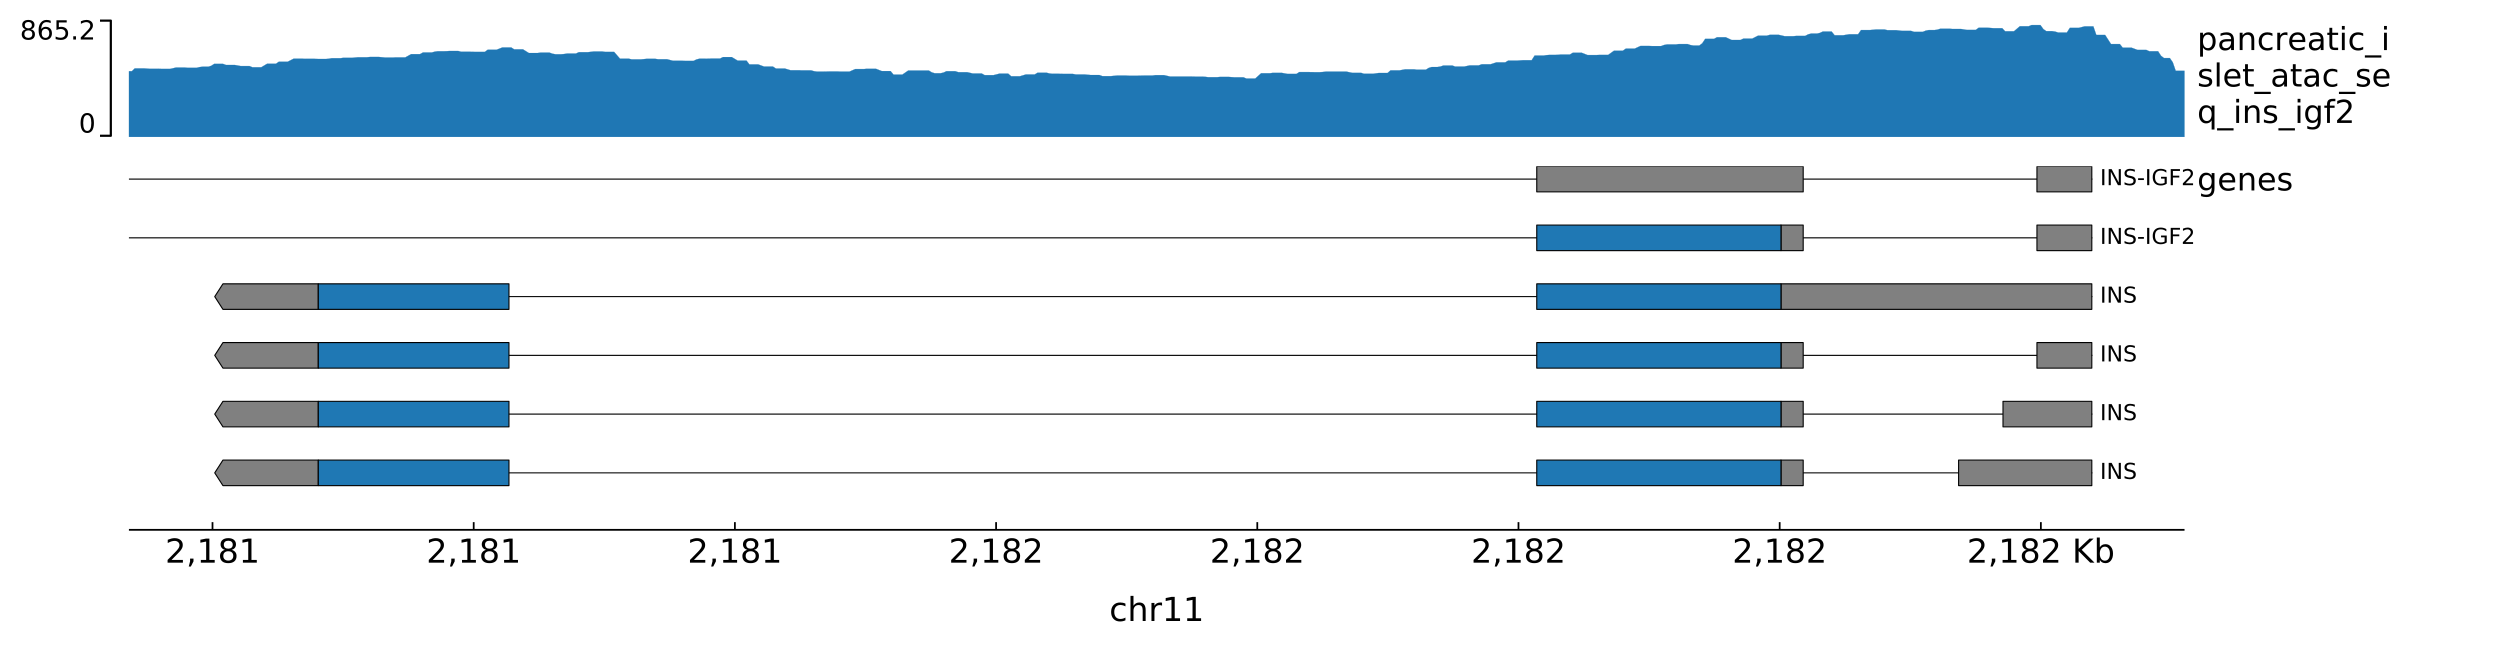 <?xml version="1.0" encoding="utf-8" standalone="no"?>
<!DOCTYPE svg PUBLIC "-//W3C//DTD SVG 1.1//EN"
  "http://www.w3.org/Graphics/SVG/1.1/DTD/svg11.dtd">
<!-- Created with matplotlib (https://matplotlib.org/) -->
<svg height="294.094pt" version="1.1" viewBox="0 0 1133.858 294.094" width="1133.858pt" xmlns="http://www.w3.org/2000/svg" xmlns:xlink="http://www.w3.org/1999/xlink">
 <defs>
  <style type="text/css">
*{stroke-linecap:butt;stroke-linejoin:round;}
  </style>
 </defs>
 <g id="figure_1">
  <g id="patch_1">
   <path d="M 0 294.094 
L 1133.858 294.094 
L 1133.858 0 
L 0 0 
z
" style="fill:#ffffff;"/>
  </g>
  <g id="axes_1">
   <g id="PolyCollection_1">
    <defs>
     <path d="M 58.472 -261.792 
L 58.472 -261.792 
L 59.806 -261.792 
L 61.14 -263.085 
L 62.473 -263.085 
L 63.807 -263.085 
L 65.141 -263.085 
L 66.475 -262.993 
L 67.808 -262.901 
L 69.142 -262.901 
L 70.476 -262.901 
L 71.81 -262.901 
L 73.143 -262.839 
L 74.477 -262.839 
L 75.811 -262.839 
L 77.145 -262.839 
L 78.479 -263.147 
L 79.812 -263.455 
L 81.146 -263.455 
L 82.48 -263.455 
L 83.814 -263.455 
L 85.147 -263.332 
L 86.481 -263.332 
L 87.815 -263.332 
L 89.149 -263.332 
L 90.482 -263.66 
L 91.816 -263.825 
L 93.15 -263.825 
L 94.484 -263.825 
L 95.818 -264.256 
L 97.151 -265.118 
L 98.485 -265.118 
L 99.819 -265.118 
L 101.153 -265.118 
L 102.486 -264.625 
L 103.82 -264.625 
L 105.154 -264.625 
L 106.488 -264.625 
L 107.822 -264.379 
L 109.155 -264.133 
L 110.489 -264.133 
L 111.823 -264.133 
L 113.157 -264.133 
L 114.49 -263.578 
L 115.824 -263.578 
L 117.158 -263.578 
L 118.492 -263.578 
L 119.825 -264.379 
L 121.159 -265.18 
L 122.493 -265.18 
L 123.827 -265.18 
L 125.161 -265.18 
L 126.494 -266.104 
L 127.828 -266.104 
L 129.162 -266.104 
L 130.496 -266.104 
L 131.829 -266.781 
L 133.163 -267.459 
L 134.497 -267.459 
L 135.831 -267.459 
L 137.164 -267.459 
L 138.498 -267.397 
L 139.832 -267.397 
L 141.166 -267.397 
L 142.5 -267.397 
L 143.833 -267.356 
L 145.167 -267.335 
L 146.501 -267.335 
L 147.835 -267.335 
L 149.168 -267.459 
L 150.502 -267.705 
L 151.836 -267.705 
L 153.17 -267.705 
L 154.503 -267.705 
L 155.837 -267.89 
L 157.171 -267.89 
L 158.505 -267.89 
L 159.839 -267.89 
L 161.172 -268.013 
L 162.506 -268.136 
L 163.84 -268.136 
L 165.174 -268.136 
L 166.507 -268.136 
L 167.841 -268.259 
L 169.175 -268.259 
L 170.509 -268.259 
L 171.842 -268.259 
L 173.176 -268.136 
L 174.51 -268.013 
L 175.844 -268.013 
L 177.178 -268.013 
L 178.511 -268.013 
L 179.845 -268.075 
L 181.179 -268.075 
L 182.513 -268.075 
L 183.846 -268.075 
L 185.18 -268.814 
L 186.514 -269.553 
L 187.848 -269.553 
L 189.181 -269.553 
L 190.515 -269.553 
L 191.849 -270.292 
L 193.183 -270.292 
L 194.517 -270.292 
L 195.85 -270.292 
L 197.184 -270.661 
L 198.518 -270.846 
L 199.852 -270.846 
L 201.185 -270.846 
L 202.519 -270.887 
L 203.853 -270.969 
L 205.187 -270.969 
L 206.52 -270.969 
L 207.854 -270.969 
L 209.188 -270.6 
L 210.522 -270.6 
L 211.856 -270.6 
L 213.189 -270.6 
L 214.523 -270.569 
L 215.857 -270.538 
L 217.191 -270.538 
L 218.524 -270.538 
L 219.858 -270.538 
L 221.192 -271.524 
L 222.526 -271.524 
L 223.859 -271.524 
L 225.193 -271.524 
L 226.527 -272.047 
L 227.861 -272.571 
L 229.195 -272.571 
L 230.528 -272.571 
L 231.862 -272.571 
L 233.196 -271.709 
L 234.53 -271.709 
L 235.863 -271.709 
L 237.197 -271.709 
L 238.531 -270.877 
L 239.865 -270.046 
L 241.198 -270.046 
L 242.532 -270.046 
L 243.866 -270.046 
L 245.2 -270.23 
L 246.534 -270.23 
L 247.867 -270.23 
L 249.201 -270.23 
L 250.535 -269.738 
L 251.869 -269.491 
L 253.202 -269.491 
L 254.536 -269.491 
L 255.87 -269.594 
L 257.204 -269.799 
L 258.537 -269.799 
L 259.871 -269.799 
L 261.205 -269.799 
L 262.539 -270.415 
L 263.873 -270.415 
L 265.206 -270.415 
L 266.54 -270.415 
L 267.874 -270.569 
L 269.208 -270.723 
L 270.541 -270.723 
L 271.875 -270.723 
L 273.209 -270.723 
L 274.543 -270.538 
L 275.876 -270.538 
L 277.21 -270.538 
L 278.544 -270.538 
L 279.878 -268.998 
L 281.212 -267.459 
L 282.545 -267.459 
L 283.879 -267.459 
L 285.213 -267.459 
L 286.547 -267.151 
L 287.88 -267.151 
L 289.214 -267.151 
L 290.548 -267.151 
L 291.882 -267.274 
L 293.215 -267.397 
L 294.549 -267.397 
L 295.883 -267.397 
L 297.217 -267.397 
L 298.551 -267.212 
L 299.884 -267.212 
L 301.218 -267.212 
L 302.552 -267.212 
L 303.886 -266.873 
L 305.219 -266.535 
L 306.553 -266.535 
L 307.887 -266.535 
L 309.221 -266.535 
L 310.554 -266.473 
L 311.888 -266.473 
L 313.222 -266.473 
L 314.556 -266.473 
L 315.89 -267.13 
L 317.223 -267.459 
L 318.557 -267.459 
L 319.891 -267.459 
L 321.225 -267.479 
L 322.558 -267.52 
L 323.892 -267.52 
L 325.226 -267.52 
L 326.56 -267.52 
L 327.893 -268.198 
L 329.227 -268.198 
L 330.561 -268.198 
L 331.895 -268.198 
L 333.229 -267.397 
L 334.562 -266.596 
L 335.896 -266.596 
L 337.23 -266.596 
L 338.564 -266.596 
L 339.897 -264.872 
L 341.231 -264.872 
L 342.565 -264.872 
L 343.899 -264.872 
L 345.232 -264.379 
L 346.566 -263.886 
L 347.9 -263.886 
L 349.234 -263.886 
L 350.568 -263.886 
L 351.901 -263.024 
L 353.235 -263.024 
L 354.569 -263.024 
L 355.903 -263.024 
L 357.236 -262.623 
L 358.57 -262.223 
L 359.904 -262.223 
L 361.238 -262.223 
L 362.571 -262.223 
L 363.905 -262.161 
L 365.239 -262.161 
L 366.573 -262.161 
L 367.907 -262.161 
L 369.24 -261.792 
L 370.574 -261.607 
L 371.908 -261.607 
L 373.242 -261.607 
L 374.575 -261.628 
L 375.909 -261.669 
L 377.243 -261.669 
L 378.577 -261.669 
L 379.91 -261.669 
L 381.244 -261.607 
L 382.578 -261.607 
L 383.912 -261.607 
L 385.246 -261.607 
L 386.579 -262.192 
L 387.913 -262.777 
L 389.247 -262.777 
L 390.581 -262.777 
L 391.914 -262.777 
L 393.248 -262.901 
L 394.582 -262.901 
L 395.916 -262.901 
L 397.25 -262.901 
L 398.583 -262.377 
L 399.917 -261.854 
L 401.251 -261.854 
L 402.585 -261.854 
L 403.918 -261.854 
L 405.252 -260.252 
L 406.586 -260.252 
L 407.92 -260.252 
L 409.253 -260.252 
L 410.587 -261.176 
L 411.921 -262.1 
L 413.255 -262.1 
L 414.589 -262.1 
L 415.922 -262.1 
L 417.256 -262.1 
L 418.59 -262.1 
L 419.924 -262.1 
L 421.257 -262.1 
L 422.591 -261.279 
L 423.925 -260.868 
L 425.259 -260.868 
L 426.592 -260.868 
L 427.926 -261.176 
L 429.26 -261.792 
L 430.594 -261.792 
L 431.928 -261.792 
L 433.261 -261.792 
L 434.595 -261.361 
L 435.929 -261.361 
L 437.263 -261.361 
L 438.596 -261.361 
L 439.93 -261.053 
L 441.264 -260.745 
L 442.598 -260.745 
L 443.931 -260.745 
L 445.265 -260.745 
L 446.599 -260.006 
L 447.933 -260.006 
L 449.267 -260.006 
L 450.6 -260.006 
L 451.934 -260.344 
L 453.268 -260.683 
L 454.602 -260.683 
L 455.935 -260.683 
L 457.269 -260.683 
L 458.603 -259.513 
L 459.937 -259.513 
L 461.27 -259.513 
L 462.604 -259.513 
L 463.938 -259.913 
L 465.272 -260.314 
L 466.606 -260.314 
L 467.939 -260.314 
L 469.273 -260.314 
L 470.607 -261.114 
L 471.941 -261.114 
L 473.274 -261.114 
L 474.608 -261.114 
L 475.942 -260.786 
L 477.276 -260.622 
L 478.609 -260.622 
L 479.943 -260.622 
L 481.277 -260.601 
L 482.611 -260.56 
L 483.945 -260.56 
L 485.278 -260.56 
L 486.612 -260.56 
L 487.946 -260.314 
L 489.28 -260.314 
L 490.613 -260.314 
L 491.947 -260.314 
L 493.281 -260.19 
L 494.615 -260.067 
L 495.948 -260.067 
L 497.282 -260.067 
L 498.616 -260.067 
L 499.95 -259.575 
L 501.284 -259.575 
L 502.617 -259.575 
L 503.951 -259.575 
L 505.285 -259.698 
L 506.619 -259.821 
L 507.952 -259.821 
L 509.286 -259.821 
L 510.62 -259.821 
L 511.954 -259.759 
L 513.287 -259.759 
L 514.621 -259.759 
L 515.955 -259.759 
L 517.289 -259.79 
L 518.623 -259.821 
L 519.956 -259.821 
L 521.29 -259.821 
L 522.624 -259.821 
L 523.958 -260.006 
L 525.291 -260.006 
L 526.625 -260.006 
L 527.959 -260.006 
L 529.293 -259.698 
L 530.626 -259.39 
L 531.96 -259.39 
L 533.294 -259.39 
L 534.628 -259.39 
L 535.962 -259.39 
L 537.295 -259.39 
L 538.629 -259.39 
L 539.963 -259.39 
L 541.297 -259.349 
L 542.63 -259.328 
L 543.964 -259.328 
L 545.298 -259.328 
L 546.632 -259.246 
L 547.965 -259.082 
L 549.299 -259.082 
L 550.633 -259.082 
L 551.967 -259.082 
L 553.301 -259.205 
L 554.634 -259.205 
L 555.968 -259.205 
L 557.302 -259.205 
L 558.636 -259.113 
L 559.969 -259.02 
L 561.303 -259.02 
L 562.637 -259.02 
L 563.971 -259.02 
L 565.304 -258.466 
L 566.638 -258.466 
L 567.972 -258.466 
L 569.306 -258.466 
L 570.64 -259.667 
L 571.973 -260.868 
L 573.307 -260.868 
L 574.641 -260.868 
L 575.975 -260.868 
L 577.308 -261.053 
L 578.642 -261.053 
L 579.976 -261.053 
L 581.31 -261.053 
L 582.643 -260.806 
L 583.977 -260.56 
L 585.311 -260.56 
L 586.645 -260.56 
L 587.979 -260.56 
L 589.312 -261.422 
L 590.646 -261.422 
L 591.98 -261.422 
L 593.314 -261.422 
L 594.647 -261.381 
L 595.981 -261.361 
L 597.315 -261.361 
L 598.649 -261.361 
L 599.982 -261.443 
L 601.316 -261.607 
L 602.65 -261.607 
L 603.984 -261.607 
L 605.318 -261.607 
L 606.651 -261.607 
L 607.985 -261.607 
L 609.319 -261.607 
L 610.653 -261.607 
L 611.986 -261.33 
L 613.32 -261.053 
L 614.654 -261.053 
L 615.988 -261.053 
L 617.321 -261.053 
L 618.655 -260.622 
L 619.989 -260.622 
L 621.323 -260.622 
L 622.657 -260.622 
L 623.99 -260.806 
L 625.324 -260.991 
L 626.658 -260.991 
L 627.992 -260.991 
L 629.325 -260.991 
L 630.659 -262.161 
L 631.993 -262.161 
L 633.327 -262.161 
L 634.66 -262.161 
L 635.994 -262.408 
L 637.328 -262.654 
L 638.662 -262.654 
L 639.996 -262.654 
L 641.329 -262.654 
L 642.663 -262.469 
L 643.997 -262.469 
L 645.331 -262.469 
L 646.664 -262.469 
L 647.998 -263.291 
L 649.332 -263.701 
L 650.666 -263.701 
L 651.999 -263.701 
L 653.333 -263.927 
L 654.667 -264.379 
L 656.001 -264.379 
L 657.335 -264.379 
L 658.668 -264.379 
L 660.002 -263.886 
L 661.336 -263.886 
L 662.67 -263.886 
L 664.003 -263.886 
L 665.337 -264.163 
L 666.671 -264.44 
L 668.005 -264.44 
L 669.338 -264.44 
L 670.672 -264.44 
L 672.006 -264.933 
L 673.34 -264.933 
L 674.674 -264.933 
L 676.007 -264.933 
L 677.341 -265.364 
L 678.675 -265.796 
L 680.009 -265.796 
L 681.342 -265.796 
L 682.676 -265.796 
L 684.01 -266.596 
L 685.344 -266.596 
L 686.678 -266.596 
L 688.011 -266.596 
L 689.345 -266.689 
L 690.679 -266.781 
L 692.013 -266.781 
L 693.346 -266.781 
L 694.68 -266.781 
L 696.014 -268.875 
L 697.348 -268.875 
L 698.681 -268.875 
L 700.015 -268.875 
L 701.349 -269.081 
L 702.683 -269.183 
L 704.017 -269.183 
L 705.35 -269.183 
L 706.684 -269.245 
L 708.018 -269.368 
L 709.352 -269.368 
L 710.685 -269.368 
L 712.019 -269.368 
L 713.353 -270.169 
L 714.687 -270.169 
L 716.02 -270.169 
L 717.354 -270.169 
L 718.688 -269.645 
L 720.022 -269.122 
L 721.356 -269.122 
L 722.689 -269.122 
L 724.023 -269.122 
L 725.357 -269.183 
L 726.691 -269.183 
L 728.024 -269.183 
L 729.358 -269.183 
L 730.692 -270.138 
L 732.026 -271.093 
L 733.359 -271.093 
L 734.693 -271.093 
L 736.027 -271.093 
L 737.361 -272.017 
L 738.695 -272.017 
L 740.028 -272.017 
L 741.362 -272.017 
L 742.696 -272.633 
L 744.03 -273.248 
L 745.363 -273.248 
L 746.697 -273.248 
L 748.031 -273.248 
L 749.365 -273.187 
L 750.698 -273.187 
L 752.032 -273.187 
L 753.366 -273.187 
L 754.7 -273.68 
L 756.034 -273.926 
L 757.367 -273.926 
L 758.701 -273.926 
L 760.035 -273.926 
L 761.369 -274.111 
L 762.702 -274.111 
L 764.036 -274.111 
L 765.37 -274.111 
L 766.704 -273.659 
L 768.037 -273.433 
L 769.371 -273.433 
L 770.705 -273.433 
L 772.039 -274.439 
L 773.373 -276.451 
L 774.706 -276.451 
L 776.04 -276.451 
L 777.374 -276.451 
L 778.708 -277.19 
L 780.041 -277.19 
L 781.375 -277.19 
L 782.709 -277.19 
L 784.043 -276.575 
L 785.376 -275.959 
L 786.71 -275.959 
L 788.044 -275.959 
L 789.378 -275.959 
L 790.712 -276.575 
L 792.045 -276.575 
L 793.379 -276.575 
L 794.713 -276.575 
L 796.047 -277.252 
L 797.38 -277.93 
L 798.714 -277.93 
L 800.048 -277.93 
L 801.382 -277.93 
L 802.715 -278.299 
L 804.049 -278.299 
L 805.383 -278.299 
L 806.717 -278.299 
L 808.051 -277.991 
L 809.384 -277.683 
L 810.718 -277.683 
L 812.052 -277.683 
L 813.386 -277.683 
L 814.719 -277.806 
L 816.053 -277.806 
L 817.387 -277.806 
L 818.721 -277.806 
L 820.054 -278.504 
L 821.388 -278.854 
L 822.722 -278.854 
L 824.056 -278.854 
L 825.39 -279.162 
L 826.723 -279.777 
L 828.057 -279.777 
L 829.391 -279.777 
L 830.725 -279.777 
L 832.058 -278.114 
L 833.392 -278.114 
L 834.726 -278.114 
L 836.06 -278.114 
L 837.393 -278.33 
L 838.727 -278.546 
L 840.061 -278.546 
L 841.395 -278.546 
L 842.729 -278.546 
L 844.062 -280.455 
L 845.396 -280.455 
L 846.73 -280.455 
L 848.064 -280.455 
L 849.397 -280.578 
L 850.731 -280.701 
L 852.065 -280.701 
L 853.399 -280.701 
L 854.732 -280.701 
L 856.066 -280.393 
L 857.4 -280.393 
L 858.734 -280.393 
L 860.068 -280.393 
L 861.401 -280.239 
L 862.735 -280.085 
L 864.069 -280.085 
L 865.403 -280.085 
L 866.736 -280.085 
L 868.07 -279.654 
L 869.404 -279.654 
L 870.738 -279.654 
L 872.071 -279.654 
L 873.405 -280.188 
L 874.739 -280.455 
L 876.073 -280.455 
L 877.407 -280.455 
L 878.74 -280.66 
L 880.074 -281.071 
L 881.408 -281.071 
L 882.742 -281.071 
L 884.075 -281.071 
L 885.409 -280.948 
L 886.743 -280.948 
L 888.077 -280.948 
L 889.41 -280.948 
L 890.744 -280.732 
L 892.078 -280.517 
L 893.412 -280.517 
L 894.746 -280.517 
L 896.079 -280.517 
L 897.413 -281.502 
L 898.747 -281.502 
L 900.081 -281.502 
L 901.414 -281.502 
L 902.748 -281.41 
L 904.082 -281.317 
L 905.416 -281.317 
L 906.749 -281.317 
L 908.083 -281.317 
L 909.417 -279.901 
L 910.751 -279.901 
L 912.085 -279.901 
L 913.418 -279.901 
L 914.752 -281.04 
L 916.086 -282.18 
L 917.42 -282.18 
L 918.753 -282.18 
L 920.087 -282.18 
L 921.421 -282.734 
L 922.755 -282.734 
L 924.088 -282.734 
L 925.422 -282.734 
L 926.756 -280.886 
L 928.09 -279.962 
L 929.424 -279.962 
L 930.757 -279.962 
L 932.091 -279.757 
L 933.425 -279.346 
L 934.759 -279.346 
L 936.092 -279.346 
L 937.426 -279.346 
L 938.76 -281.44 
L 940.094 -281.44 
L 941.427 -281.44 
L 942.761 -281.44 
L 944.095 -281.779 
L 945.429 -282.118 
L 946.763 -282.118 
L 948.096 -282.118 
L 949.43 -282.118 
L 950.764 -278.238 
L 952.098 -278.238 
L 953.431 -278.238 
L 954.765 -278.238 
L 956.099 -276.174 
L 957.433 -274.111 
L 958.766 -274.111 
L 960.1 -274.111 
L 961.434 -274.111 
L 962.768 -272.448 
L 964.102 -272.448 
L 965.435 -272.448 
L 966.769 -272.448 
L 968.103 -271.955 
L 969.437 -271.462 
L 970.77 -271.462 
L 972.104 -271.462 
L 973.438 -271.462 
L 974.772 -270.846 
L 976.106 -270.846 
L 977.439 -270.846 
L 978.773 -270.846 
L 980.107 -268.793 
L 981.441 -267.767 
L 982.774 -267.767 
L 984.108 -267.767 
L 985.442 -265.837 
L 986.776 -261.977 
L 988.109 -261.977 
L 989.443 -261.977 
L 990.777 -261.977 
L 990.777 -261.977 
L 990.777 -231.98 
L 989.443 -231.98 
L 988.109 -231.98 
L 986.776 -231.98 
L 985.442 -231.98 
L 984.108 -231.98 
L 982.774 -231.98 
L 981.441 -231.98 
L 980.107 -231.98 
L 978.773 -231.98 
L 977.439 -231.98 
L 976.106 -231.98 
L 974.772 -231.98 
L 973.438 -231.98 
L 972.104 -231.98 
L 970.77 -231.98 
L 969.437 -231.98 
L 968.103 -231.98 
L 966.769 -231.98 
L 965.435 -231.98 
L 964.102 -231.98 
L 962.768 -231.98 
L 961.434 -231.98 
L 960.1 -231.98 
L 958.766 -231.98 
L 957.433 -231.98 
L 956.099 -231.98 
L 954.765 -231.98 
L 953.431 -231.98 
L 952.098 -231.98 
L 950.764 -231.98 
L 949.43 -231.98 
L 948.096 -231.98 
L 946.763 -231.98 
L 945.429 -231.98 
L 944.095 -231.98 
L 942.761 -231.98 
L 941.427 -231.98 
L 940.094 -231.98 
L 938.76 -231.98 
L 937.426 -231.98 
L 936.092 -231.98 
L 934.759 -231.98 
L 933.425 -231.98 
L 932.091 -231.98 
L 930.757 -231.98 
L 929.424 -231.98 
L 928.09 -231.98 
L 926.756 -231.98 
L 925.422 -231.98 
L 924.088 -231.98 
L 922.755 -231.98 
L 921.421 -231.98 
L 920.087 -231.98 
L 918.753 -231.98 
L 917.42 -231.98 
L 916.086 -231.98 
L 914.752 -231.98 
L 913.418 -231.98 
L 912.085 -231.98 
L 910.751 -231.98 
L 909.417 -231.98 
L 908.083 -231.98 
L 906.749 -231.98 
L 905.416 -231.98 
L 904.082 -231.98 
L 902.748 -231.98 
L 901.414 -231.98 
L 900.081 -231.98 
L 898.747 -231.98 
L 897.413 -231.98 
L 896.079 -231.98 
L 894.746 -231.98 
L 893.412 -231.98 
L 892.078 -231.98 
L 890.744 -231.98 
L 889.41 -231.98 
L 888.077 -231.98 
L 886.743 -231.98 
L 885.409 -231.98 
L 884.075 -231.98 
L 882.742 -231.98 
L 881.408 -231.98 
L 880.074 -231.98 
L 878.74 -231.98 
L 877.407 -231.98 
L 876.073 -231.98 
L 874.739 -231.98 
L 873.405 -231.98 
L 872.071 -231.98 
L 870.738 -231.98 
L 869.404 -231.98 
L 868.07 -231.98 
L 866.736 -231.98 
L 865.403 -231.98 
L 864.069 -231.98 
L 862.735 -231.98 
L 861.401 -231.98 
L 860.068 -231.98 
L 858.734 -231.98 
L 857.4 -231.98 
L 856.066 -231.98 
L 854.732 -231.98 
L 853.399 -231.98 
L 852.065 -231.98 
L 850.731 -231.98 
L 849.397 -231.98 
L 848.064 -231.98 
L 846.73 -231.98 
L 845.396 -231.98 
L 844.062 -231.98 
L 842.729 -231.98 
L 841.395 -231.98 
L 840.061 -231.98 
L 838.727 -231.98 
L 837.393 -231.98 
L 836.06 -231.98 
L 834.726 -231.98 
L 833.392 -231.98 
L 832.058 -231.98 
L 830.725 -231.98 
L 829.391 -231.98 
L 828.057 -231.98 
L 826.723 -231.98 
L 825.39 -231.98 
L 824.056 -231.98 
L 822.722 -231.98 
L 821.388 -231.98 
L 820.054 -231.98 
L 818.721 -231.98 
L 817.387 -231.98 
L 816.053 -231.98 
L 814.719 -231.98 
L 813.386 -231.98 
L 812.052 -231.98 
L 810.718 -231.98 
L 809.384 -231.98 
L 808.051 -231.98 
L 806.717 -231.98 
L 805.383 -231.98 
L 804.049 -231.98 
L 802.715 -231.98 
L 801.382 -231.98 
L 800.048 -231.98 
L 798.714 -231.98 
L 797.38 -231.98 
L 796.047 -231.98 
L 794.713 -231.98 
L 793.379 -231.98 
L 792.045 -231.98 
L 790.712 -231.98 
L 789.378 -231.98 
L 788.044 -231.98 
L 786.71 -231.98 
L 785.376 -231.98 
L 784.043 -231.98 
L 782.709 -231.98 
L 781.375 -231.98 
L 780.041 -231.98 
L 778.708 -231.98 
L 777.374 -231.98 
L 776.04 -231.98 
L 774.706 -231.98 
L 773.373 -231.98 
L 772.039 -231.98 
L 770.705 -231.98 
L 769.371 -231.98 
L 768.037 -231.98 
L 766.704 -231.98 
L 765.37 -231.98 
L 764.036 -231.98 
L 762.702 -231.98 
L 761.369 -231.98 
L 760.035 -231.98 
L 758.701 -231.98 
L 757.367 -231.98 
L 756.034 -231.98 
L 754.7 -231.98 
L 753.366 -231.98 
L 752.032 -231.98 
L 750.698 -231.98 
L 749.365 -231.98 
L 748.031 -231.98 
L 746.697 -231.98 
L 745.363 -231.98 
L 744.03 -231.98 
L 742.696 -231.98 
L 741.362 -231.98 
L 740.028 -231.98 
L 738.695 -231.98 
L 737.361 -231.98 
L 736.027 -231.98 
L 734.693 -231.98 
L 733.359 -231.98 
L 732.026 -231.98 
L 730.692 -231.98 
L 729.358 -231.98 
L 728.024 -231.98 
L 726.691 -231.98 
L 725.357 -231.98 
L 724.023 -231.98 
L 722.689 -231.98 
L 721.356 -231.98 
L 720.022 -231.98 
L 718.688 -231.98 
L 717.354 -231.98 
L 716.02 -231.98 
L 714.687 -231.98 
L 713.353 -231.98 
L 712.019 -231.98 
L 710.685 -231.98 
L 709.352 -231.98 
L 708.018 -231.98 
L 706.684 -231.98 
L 705.35 -231.98 
L 704.017 -231.98 
L 702.683 -231.98 
L 701.349 -231.98 
L 700.015 -231.98 
L 698.681 -231.98 
L 697.348 -231.98 
L 696.014 -231.98 
L 694.68 -231.98 
L 693.346 -231.98 
L 692.013 -231.98 
L 690.679 -231.98 
L 689.345 -231.98 
L 688.011 -231.98 
L 686.678 -231.98 
L 685.344 -231.98 
L 684.01 -231.98 
L 682.676 -231.98 
L 681.342 -231.98 
L 680.009 -231.98 
L 678.675 -231.98 
L 677.341 -231.98 
L 676.007 -231.98 
L 674.674 -231.98 
L 673.34 -231.98 
L 672.006 -231.98 
L 670.672 -231.98 
L 669.338 -231.98 
L 668.005 -231.98 
L 666.671 -231.98 
L 665.337 -231.98 
L 664.003 -231.98 
L 662.67 -231.98 
L 661.336 -231.98 
L 660.002 -231.98 
L 658.668 -231.98 
L 657.335 -231.98 
L 656.001 -231.98 
L 654.667 -231.98 
L 653.333 -231.98 
L 651.999 -231.98 
L 650.666 -231.98 
L 649.332 -231.98 
L 647.998 -231.98 
L 646.664 -231.98 
L 645.331 -231.98 
L 643.997 -231.98 
L 642.663 -231.98 
L 641.329 -231.98 
L 639.996 -231.98 
L 638.662 -231.98 
L 637.328 -231.98 
L 635.994 -231.98 
L 634.66 -231.98 
L 633.327 -231.98 
L 631.993 -231.98 
L 630.659 -231.98 
L 629.325 -231.98 
L 627.992 -231.98 
L 626.658 -231.98 
L 625.324 -231.98 
L 623.99 -231.98 
L 622.657 -231.98 
L 621.323 -231.98 
L 619.989 -231.98 
L 618.655 -231.98 
L 617.321 -231.98 
L 615.988 -231.98 
L 614.654 -231.98 
L 613.32 -231.98 
L 611.986 -231.98 
L 610.653 -231.98 
L 609.319 -231.98 
L 607.985 -231.98 
L 606.651 -231.98 
L 605.318 -231.98 
L 603.984 -231.98 
L 602.65 -231.98 
L 601.316 -231.98 
L 599.982 -231.98 
L 598.649 -231.98 
L 597.315 -231.98 
L 595.981 -231.98 
L 594.647 -231.98 
L 593.314 -231.98 
L 591.98 -231.98 
L 590.646 -231.98 
L 589.312 -231.98 
L 587.979 -231.98 
L 586.645 -231.98 
L 585.311 -231.98 
L 583.977 -231.98 
L 582.643 -231.98 
L 581.31 -231.98 
L 579.976 -231.98 
L 578.642 -231.98 
L 577.308 -231.98 
L 575.975 -231.98 
L 574.641 -231.98 
L 573.307 -231.98 
L 571.973 -231.98 
L 570.64 -231.98 
L 569.306 -231.98 
L 567.972 -231.98 
L 566.638 -231.98 
L 565.304 -231.98 
L 563.971 -231.98 
L 562.637 -231.98 
L 561.303 -231.98 
L 559.969 -231.98 
L 558.636 -231.98 
L 557.302 -231.98 
L 555.968 -231.98 
L 554.634 -231.98 
L 553.301 -231.98 
L 551.967 -231.98 
L 550.633 -231.98 
L 549.299 -231.98 
L 547.965 -231.98 
L 546.632 -231.98 
L 545.298 -231.98 
L 543.964 -231.98 
L 542.63 -231.98 
L 541.297 -231.98 
L 539.963 -231.98 
L 538.629 -231.98 
L 537.295 -231.98 
L 535.962 -231.98 
L 534.628 -231.98 
L 533.294 -231.98 
L 531.96 -231.98 
L 530.626 -231.98 
L 529.293 -231.98 
L 527.959 -231.98 
L 526.625 -231.98 
L 525.291 -231.98 
L 523.958 -231.98 
L 522.624 -231.98 
L 521.29 -231.98 
L 519.956 -231.98 
L 518.623 -231.98 
L 517.289 -231.98 
L 515.955 -231.98 
L 514.621 -231.98 
L 513.287 -231.98 
L 511.954 -231.98 
L 510.62 -231.98 
L 509.286 -231.98 
L 507.952 -231.98 
L 506.619 -231.98 
L 505.285 -231.98 
L 503.951 -231.98 
L 502.617 -231.98 
L 501.284 -231.98 
L 499.95 -231.98 
L 498.616 -231.98 
L 497.282 -231.98 
L 495.948 -231.98 
L 494.615 -231.98 
L 493.281 -231.98 
L 491.947 -231.98 
L 490.613 -231.98 
L 489.28 -231.98 
L 487.946 -231.98 
L 486.612 -231.98 
L 485.278 -231.98 
L 483.945 -231.98 
L 482.611 -231.98 
L 481.277 -231.98 
L 479.943 -231.98 
L 478.609 -231.98 
L 477.276 -231.98 
L 475.942 -231.98 
L 474.608 -231.98 
L 473.274 -231.98 
L 471.941 -231.98 
L 470.607 -231.98 
L 469.273 -231.98 
L 467.939 -231.98 
L 466.606 -231.98 
L 465.272 -231.98 
L 463.938 -231.98 
L 462.604 -231.98 
L 461.27 -231.98 
L 459.937 -231.98 
L 458.603 -231.98 
L 457.269 -231.98 
L 455.935 -231.98 
L 454.602 -231.98 
L 453.268 -231.98 
L 451.934 -231.98 
L 450.6 -231.98 
L 449.267 -231.98 
L 447.933 -231.98 
L 446.599 -231.98 
L 445.265 -231.98 
L 443.931 -231.98 
L 442.598 -231.98 
L 441.264 -231.98 
L 439.93 -231.98 
L 438.596 -231.98 
L 437.263 -231.98 
L 435.929 -231.98 
L 434.595 -231.98 
L 433.261 -231.98 
L 431.928 -231.98 
L 430.594 -231.98 
L 429.26 -231.98 
L 427.926 -231.98 
L 426.592 -231.98 
L 425.259 -231.98 
L 423.925 -231.98 
L 422.591 -231.98 
L 421.257 -231.98 
L 419.924 -231.98 
L 418.59 -231.98 
L 417.256 -231.98 
L 415.922 -231.98 
L 414.589 -231.98 
L 413.255 -231.98 
L 411.921 -231.98 
L 410.587 -231.98 
L 409.253 -231.98 
L 407.92 -231.98 
L 406.586 -231.98 
L 405.252 -231.98 
L 403.918 -231.98 
L 402.585 -231.98 
L 401.251 -231.98 
L 399.917 -231.98 
L 398.583 -231.98 
L 397.25 -231.98 
L 395.916 -231.98 
L 394.582 -231.98 
L 393.248 -231.98 
L 391.914 -231.98 
L 390.581 -231.98 
L 389.247 -231.98 
L 387.913 -231.98 
L 386.579 -231.98 
L 385.246 -231.98 
L 383.912 -231.98 
L 382.578 -231.98 
L 381.244 -231.98 
L 379.91 -231.98 
L 378.577 -231.98 
L 377.243 -231.98 
L 375.909 -231.98 
L 374.575 -231.98 
L 373.242 -231.98 
L 371.908 -231.98 
L 370.574 -231.98 
L 369.24 -231.98 
L 367.907 -231.98 
L 366.573 -231.98 
L 365.239 -231.98 
L 363.905 -231.98 
L 362.571 -231.98 
L 361.238 -231.98 
L 359.904 -231.98 
L 358.57 -231.98 
L 357.236 -231.98 
L 355.903 -231.98 
L 354.569 -231.98 
L 353.235 -231.98 
L 351.901 -231.98 
L 350.568 -231.98 
L 349.234 -231.98 
L 347.9 -231.98 
L 346.566 -231.98 
L 345.232 -231.98 
L 343.899 -231.98 
L 342.565 -231.98 
L 341.231 -231.98 
L 339.897 -231.98 
L 338.564 -231.98 
L 337.23 -231.98 
L 335.896 -231.98 
L 334.562 -231.98 
L 333.229 -231.98 
L 331.895 -231.98 
L 330.561 -231.98 
L 329.227 -231.98 
L 327.893 -231.98 
L 326.56 -231.98 
L 325.226 -231.98 
L 323.892 -231.98 
L 322.558 -231.98 
L 321.225 -231.98 
L 319.891 -231.98 
L 318.557 -231.98 
L 317.223 -231.98 
L 315.89 -231.98 
L 314.556 -231.98 
L 313.222 -231.98 
L 311.888 -231.98 
L 310.554 -231.98 
L 309.221 -231.98 
L 307.887 -231.98 
L 306.553 -231.98 
L 305.219 -231.98 
L 303.886 -231.98 
L 302.552 -231.98 
L 301.218 -231.98 
L 299.884 -231.98 
L 298.551 -231.98 
L 297.217 -231.98 
L 295.883 -231.98 
L 294.549 -231.98 
L 293.215 -231.98 
L 291.882 -231.98 
L 290.548 -231.98 
L 289.214 -231.98 
L 287.88 -231.98 
L 286.547 -231.98 
L 285.213 -231.98 
L 283.879 -231.98 
L 282.545 -231.98 
L 281.212 -231.98 
L 279.878 -231.98 
L 278.544 -231.98 
L 277.21 -231.98 
L 275.876 -231.98 
L 274.543 -231.98 
L 273.209 -231.98 
L 271.875 -231.98 
L 270.541 -231.98 
L 269.208 -231.98 
L 267.874 -231.98 
L 266.54 -231.98 
L 265.206 -231.98 
L 263.873 -231.98 
L 262.539 -231.98 
L 261.205 -231.98 
L 259.871 -231.98 
L 258.537 -231.98 
L 257.204 -231.98 
L 255.87 -231.98 
L 254.536 -231.98 
L 253.202 -231.98 
L 251.869 -231.98 
L 250.535 -231.98 
L 249.201 -231.98 
L 247.867 -231.98 
L 246.534 -231.98 
L 245.2 -231.98 
L 243.866 -231.98 
L 242.532 -231.98 
L 241.198 -231.98 
L 239.865 -231.98 
L 238.531 -231.98 
L 237.197 -231.98 
L 235.863 -231.98 
L 234.53 -231.98 
L 233.196 -231.98 
L 231.862 -231.98 
L 230.528 -231.98 
L 229.195 -231.98 
L 227.861 -231.98 
L 226.527 -231.98 
L 225.193 -231.98 
L 223.859 -231.98 
L 222.526 -231.98 
L 221.192 -231.98 
L 219.858 -231.98 
L 218.524 -231.98 
L 217.191 -231.98 
L 215.857 -231.98 
L 214.523 -231.98 
L 213.189 -231.98 
L 211.856 -231.98 
L 210.522 -231.98 
L 209.188 -231.98 
L 207.854 -231.98 
L 206.52 -231.98 
L 205.187 -231.98 
L 203.853 -231.98 
L 202.519 -231.98 
L 201.185 -231.98 
L 199.852 -231.98 
L 198.518 -231.98 
L 197.184 -231.98 
L 195.85 -231.98 
L 194.517 -231.98 
L 193.183 -231.98 
L 191.849 -231.98 
L 190.515 -231.98 
L 189.181 -231.98 
L 187.848 -231.98 
L 186.514 -231.98 
L 185.18 -231.98 
L 183.846 -231.98 
L 182.513 -231.98 
L 181.179 -231.98 
L 179.845 -231.98 
L 178.511 -231.98 
L 177.178 -231.98 
L 175.844 -231.98 
L 174.51 -231.98 
L 173.176 -231.98 
L 171.842 -231.98 
L 170.509 -231.98 
L 169.175 -231.98 
L 167.841 -231.98 
L 166.507 -231.98 
L 165.174 -231.98 
L 163.84 -231.98 
L 162.506 -231.98 
L 161.172 -231.98 
L 159.839 -231.98 
L 158.505 -231.98 
L 157.171 -231.98 
L 155.837 -231.98 
L 154.503 -231.98 
L 153.17 -231.98 
L 151.836 -231.98 
L 150.502 -231.98 
L 149.168 -231.98 
L 147.835 -231.98 
L 146.501 -231.98 
L 145.167 -231.98 
L 143.833 -231.98 
L 142.5 -231.98 
L 141.166 -231.98 
L 139.832 -231.98 
L 138.498 -231.98 
L 137.164 -231.98 
L 135.831 -231.98 
L 134.497 -231.98 
L 133.163 -231.98 
L 131.829 -231.98 
L 130.496 -231.98 
L 129.162 -231.98 
L 127.828 -231.98 
L 126.494 -231.98 
L 125.161 -231.98 
L 123.827 -231.98 
L 122.493 -231.98 
L 121.159 -231.98 
L 119.825 -231.98 
L 118.492 -231.98 
L 117.158 -231.98 
L 115.824 -231.98 
L 114.49 -231.98 
L 113.157 -231.98 
L 111.823 -231.98 
L 110.489 -231.98 
L 109.155 -231.98 
L 107.822 -231.98 
L 106.488 -231.98 
L 105.154 -231.98 
L 103.82 -231.98 
L 102.486 -231.98 
L 101.153 -231.98 
L 99.819 -231.98 
L 98.485 -231.98 
L 97.151 -231.98 
L 95.818 -231.98 
L 94.484 -231.98 
L 93.15 -231.98 
L 91.816 -231.98 
L 90.482 -231.98 
L 89.149 -231.98 
L 87.815 -231.98 
L 86.481 -231.98 
L 85.147 -231.98 
L 83.814 -231.98 
L 82.48 -231.98 
L 81.146 -231.98 
L 79.812 -231.98 
L 78.479 -231.98 
L 77.145 -231.98 
L 75.811 -231.98 
L 74.477 -231.98 
L 73.143 -231.98 
L 71.81 -231.98 
L 70.476 -231.98 
L 69.142 -231.98 
L 67.808 -231.98 
L 66.475 -231.98 
L 65.141 -231.98 
L 63.807 -231.98 
L 62.473 -231.98 
L 61.14 -231.98 
L 59.806 -231.98 
L 58.472 -231.98 
z
" id="md925eb1487" style="stroke:#1f77b4;stroke-width:0.1;"/>
    </defs>
    <g clip-path="url(#pc89cf53244)">
     <use style="fill:#1f77b4;stroke:#1f77b4;stroke-width:0.1;" x="0" xlink:href="#md925eb1487" y="294.094"/>
    </g>
   </g>
   <g id="PolyCollection_2"/>
  </g>
  <g id="axes_2">
   <g id="line2d_1">
    <path clip-path="url(#p681b5c7dda)" d="M 45.354 61.581 
L 50.261 61.581 
L 50.261 9.356 
L 45.354 9.356 
" style="fill:none;stroke:#000000;stroke-linecap:square;"/>
   </g>
   <g id="text_1">
    <!-- 0 -->
    <defs>
     <path d="M 31.781 66.406 
Q 24.172 66.406 20.328 58.906 
Q 16.5 51.422 16.5 36.375 
Q 16.5 21.391 20.328 13.891 
Q 24.172 6.391 31.781 6.391 
Q 39.453 6.391 43.281 13.891 
Q 47.125 21.391 47.125 36.375 
Q 47.125 51.422 43.281 58.906 
Q 39.453 66.406 31.781 66.406 
z
M 31.781 74.219 
Q 44.047 74.219 50.516 64.516 
Q 56.984 54.828 56.984 36.375 
Q 56.984 17.969 50.516 8.266 
Q 44.047 -1.422 31.781 -1.422 
Q 19.531 -1.422 13.062 8.266 
Q 6.594 17.969 6.594 36.375 
Q 6.594 54.828 13.062 64.516 
Q 19.531 74.219 31.781 74.219 
z
" id="DejaVuSans-48"/>
    </defs>
    <g transform="translate(35.757 60.151)scale(0.12 -0.12)">
     <use xlink:href="#DejaVuSans-48"/>
    </g>
   </g>
   <g id="text_2">
    <!-- 865.2 -->
    <defs>
     <path d="M 31.781 34.625 
Q 24.75 34.625 20.719 30.859 
Q 16.703 27.094 16.703 20.516 
Q 16.703 13.922 20.719 10.156 
Q 24.75 6.391 31.781 6.391 
Q 38.812 6.391 42.859 10.172 
Q 46.922 13.969 46.922 20.516 
Q 46.922 27.094 42.891 30.859 
Q 38.875 34.625 31.781 34.625 
z
M 21.922 38.812 
Q 15.578 40.375 12.031 44.719 
Q 8.5 49.078 8.5 55.328 
Q 8.5 64.062 14.719 69.141 
Q 20.953 74.219 31.781 74.219 
Q 42.672 74.219 48.875 69.141 
Q 55.078 64.062 55.078 55.328 
Q 55.078 49.078 51.531 44.719 
Q 48 40.375 41.703 38.812 
Q 48.828 37.156 52.797 32.312 
Q 56.781 27.484 56.781 20.516 
Q 56.781 9.906 50.312 4.234 
Q 43.844 -1.422 31.781 -1.422 
Q 19.734 -1.422 13.25 4.234 
Q 6.781 9.906 6.781 20.516 
Q 6.781 27.484 10.781 32.312 
Q 14.797 37.156 21.922 38.812 
z
M 18.312 54.391 
Q 18.312 48.734 21.844 45.562 
Q 25.391 42.391 31.781 42.391 
Q 38.141 42.391 41.719 45.562 
Q 45.312 48.734 45.312 54.391 
Q 45.312 60.062 41.719 63.234 
Q 38.141 66.406 31.781 66.406 
Q 25.391 66.406 21.844 63.234 
Q 18.312 60.062 18.312 54.391 
z
" id="DejaVuSans-56"/>
     <path d="M 33.016 40.375 
Q 26.375 40.375 22.484 35.828 
Q 18.609 31.297 18.609 23.391 
Q 18.609 15.531 22.484 10.953 
Q 26.375 6.391 33.016 6.391 
Q 39.656 6.391 43.531 10.953 
Q 47.406 15.531 47.406 23.391 
Q 47.406 31.297 43.531 35.828 
Q 39.656 40.375 33.016 40.375 
z
M 52.594 71.297 
L 52.594 62.312 
Q 48.875 64.062 45.094 64.984 
Q 41.312 65.922 37.594 65.922 
Q 27.828 65.922 22.672 59.328 
Q 17.531 52.734 16.797 39.406 
Q 19.672 43.656 24.016 45.922 
Q 28.375 48.188 33.594 48.188 
Q 44.578 48.188 50.953 41.516 
Q 57.328 34.859 57.328 23.391 
Q 57.328 12.156 50.688 5.359 
Q 44.047 -1.422 33.016 -1.422 
Q 20.359 -1.422 13.672 8.266 
Q 6.984 17.969 6.984 36.375 
Q 6.984 53.656 15.188 63.938 
Q 23.391 74.219 37.203 74.219 
Q 40.922 74.219 44.703 73.484 
Q 48.484 72.75 52.594 71.297 
z
" id="DejaVuSans-54"/>
     <path d="M 10.797 72.906 
L 49.516 72.906 
L 49.516 64.594 
L 19.828 64.594 
L 19.828 46.734 
Q 21.969 47.469 24.109 47.828 
Q 26.266 48.188 28.422 48.188 
Q 40.625 48.188 47.75 41.5 
Q 54.891 34.812 54.891 23.391 
Q 54.891 11.625 47.562 5.094 
Q 40.234 -1.422 26.906 -1.422 
Q 22.312 -1.422 17.547 -0.641 
Q 12.797 0.141 7.719 1.703 
L 7.719 11.625 
Q 12.109 9.234 16.797 8.062 
Q 21.484 6.891 26.703 6.891 
Q 35.156 6.891 40.078 11.328 
Q 45.016 15.766 45.016 23.391 
Q 45.016 31 40.078 35.438 
Q 35.156 39.891 26.703 39.891 
Q 22.75 39.891 18.812 39.016 
Q 14.891 38.141 10.797 36.281 
z
" id="DejaVuSans-53"/>
     <path d="M 10.688 12.406 
L 21 12.406 
L 21 0 
L 10.688 0 
z
" id="DejaVuSans-46"/>
     <path d="M 19.188 8.297 
L 53.609 8.297 
L 53.609 0 
L 7.328 0 
L 7.328 8.297 
Q 12.938 14.109 22.625 23.891 
Q 32.328 33.688 34.812 36.531 
Q 39.547 41.844 41.422 45.531 
Q 43.312 49.219 43.312 52.781 
Q 43.312 58.594 39.234 62.25 
Q 35.156 65.922 28.609 65.922 
Q 23.969 65.922 18.812 64.312 
Q 13.672 62.703 7.812 59.422 
L 7.812 69.391 
Q 13.766 71.781 18.938 73 
Q 24.125 74.219 28.422 74.219 
Q 39.75 74.219 46.484 68.547 
Q 53.219 62.891 53.219 53.422 
Q 53.219 48.922 51.531 44.891 
Q 49.859 40.875 45.406 35.406 
Q 44.188 33.984 37.641 27.219 
Q 31.109 20.453 19.188 8.297 
z
" id="DejaVuSans-50"/>
    </defs>
    <g transform="translate(9.038 17.941)scale(0.12 -0.12)">
     <use xlink:href="#DejaVuSans-56"/>
     <use x="63.623" xlink:href="#DejaVuSans-54"/>
     <use x="127.246" xlink:href="#DejaVuSans-53"/>
     <use x="190.869" xlink:href="#DejaVuSans-46"/>
     <use x="222.656" xlink:href="#DejaVuSans-50"/>
    </g>
   </g>
  </g>
  <g id="axes_3">
   <g id="text_3">
    <!-- pancreatic_i -->
    <defs>
     <path d="M 18.109 8.203 
L 18.109 -20.797 
L 9.078 -20.797 
L 9.078 54.688 
L 18.109 54.688 
L 18.109 46.391 
Q 20.953 51.266 25.266 53.625 
Q 29.594 56 35.594 56 
Q 45.562 56 51.781 48.094 
Q 58.016 40.188 58.016 27.297 
Q 58.016 14.406 51.781 6.484 
Q 45.562 -1.422 35.594 -1.422 
Q 29.594 -1.422 25.266 0.953 
Q 20.953 3.328 18.109 8.203 
z
M 48.688 27.297 
Q 48.688 37.203 44.609 42.844 
Q 40.531 48.484 33.406 48.484 
Q 26.266 48.484 22.188 42.844 
Q 18.109 37.203 18.109 27.297 
Q 18.109 17.391 22.188 11.75 
Q 26.266 6.109 33.406 6.109 
Q 40.531 6.109 44.609 11.75 
Q 48.688 17.391 48.688 27.297 
z
" id="DejaVuSans-112"/>
     <path d="M 34.281 27.484 
Q 23.391 27.484 19.188 25 
Q 14.984 22.516 14.984 16.5 
Q 14.984 11.719 18.141 8.906 
Q 21.297 6.109 26.703 6.109 
Q 34.188 6.109 38.703 11.406 
Q 43.219 16.703 43.219 25.484 
L 43.219 27.484 
z
M 52.203 31.203 
L 52.203 0 
L 43.219 0 
L 43.219 8.297 
Q 40.141 3.328 35.547 0.953 
Q 30.953 -1.422 24.312 -1.422 
Q 15.922 -1.422 10.953 3.297 
Q 6 8.016 6 15.922 
Q 6 25.141 12.172 29.828 
Q 18.359 34.516 30.609 34.516 
L 43.219 34.516 
L 43.219 35.406 
Q 43.219 41.609 39.141 45 
Q 35.062 48.391 27.688 48.391 
Q 23 48.391 18.547 47.266 
Q 14.109 46.141 10.016 43.891 
L 10.016 52.203 
Q 14.938 54.109 19.578 55.047 
Q 24.219 56 28.609 56 
Q 40.484 56 46.344 49.844 
Q 52.203 43.703 52.203 31.203 
z
" id="DejaVuSans-97"/>
     <path d="M 54.891 33.016 
L 54.891 0 
L 45.906 0 
L 45.906 32.719 
Q 45.906 40.484 42.875 44.328 
Q 39.844 48.188 33.797 48.188 
Q 26.516 48.188 22.312 43.547 
Q 18.109 38.922 18.109 30.906 
L 18.109 0 
L 9.078 0 
L 9.078 54.688 
L 18.109 54.688 
L 18.109 46.188 
Q 21.344 51.125 25.703 53.562 
Q 30.078 56 35.797 56 
Q 45.219 56 50.047 50.172 
Q 54.891 44.344 54.891 33.016 
z
" id="DejaVuSans-110"/>
     <path d="M 48.781 52.594 
L 48.781 44.188 
Q 44.969 46.297 41.141 47.344 
Q 37.312 48.391 33.406 48.391 
Q 24.656 48.391 19.812 42.844 
Q 14.984 37.312 14.984 27.297 
Q 14.984 17.281 19.812 11.734 
Q 24.656 6.203 33.406 6.203 
Q 37.312 6.203 41.141 7.25 
Q 44.969 8.297 48.781 10.406 
L 48.781 2.094 
Q 45.016 0.344 40.984 -0.531 
Q 36.969 -1.422 32.422 -1.422 
Q 20.062 -1.422 12.781 6.344 
Q 5.516 14.109 5.516 27.297 
Q 5.516 40.672 12.859 48.328 
Q 20.219 56 33.016 56 
Q 37.156 56 41.109 55.141 
Q 45.062 54.297 48.781 52.594 
z
" id="DejaVuSans-99"/>
     <path d="M 41.109 46.297 
Q 39.594 47.172 37.812 47.578 
Q 36.031 48 33.891 48 
Q 26.266 48 22.188 43.047 
Q 18.109 38.094 18.109 28.812 
L 18.109 0 
L 9.078 0 
L 9.078 54.688 
L 18.109 54.688 
L 18.109 46.188 
Q 20.953 51.172 25.484 53.578 
Q 30.031 56 36.531 56 
Q 37.453 56 38.578 55.875 
Q 39.703 55.766 41.062 55.516 
z
" id="DejaVuSans-114"/>
     <path d="M 56.203 29.594 
L 56.203 25.203 
L 14.891 25.203 
Q 15.484 15.922 20.484 11.062 
Q 25.484 6.203 34.422 6.203 
Q 39.594 6.203 44.453 7.469 
Q 49.312 8.734 54.109 11.281 
L 54.109 2.781 
Q 49.266 0.734 44.188 -0.344 
Q 39.109 -1.422 33.891 -1.422 
Q 20.797 -1.422 13.156 6.188 
Q 5.516 13.812 5.516 26.812 
Q 5.516 40.234 12.766 48.109 
Q 20.016 56 32.328 56 
Q 43.359 56 49.781 48.891 
Q 56.203 41.797 56.203 29.594 
z
M 47.219 32.234 
Q 47.125 39.594 43.094 43.984 
Q 39.062 48.391 32.422 48.391 
Q 24.906 48.391 20.391 44.141 
Q 15.875 39.891 15.188 32.172 
z
" id="DejaVuSans-101"/>
     <path d="M 18.312 70.219 
L 18.312 54.688 
L 36.812 54.688 
L 36.812 47.703 
L 18.312 47.703 
L 18.312 18.016 
Q 18.312 11.328 20.141 9.422 
Q 21.969 7.516 27.594 7.516 
L 36.812 7.516 
L 36.812 0 
L 27.594 0 
Q 17.188 0 13.234 3.875 
Q 9.281 7.766 9.281 18.016 
L 9.281 47.703 
L 2.688 47.703 
L 2.688 54.688 
L 9.281 54.688 
L 9.281 70.219 
z
" id="DejaVuSans-116"/>
     <path d="M 9.422 54.688 
L 18.406 54.688 
L 18.406 0 
L 9.422 0 
z
M 9.422 75.984 
L 18.406 75.984 
L 18.406 64.594 
L 9.422 64.594 
z
" id="DejaVuSans-105"/>
     <path d="M 50.984 -16.609 
L 50.984 -23.578 
L -0.984 -23.578 
L -0.984 -16.609 
z
" id="DejaVuSans-95"/>
    </defs>
    <g transform="translate(996.534 22.716)scale(0.144 -0.144)">
     <use xlink:href="#DejaVuSans-112"/>
     <use x="63.477" xlink:href="#DejaVuSans-97"/>
     <use x="124.756" xlink:href="#DejaVuSans-110"/>
     <use x="188.135" xlink:href="#DejaVuSans-99"/>
     <use x="243.115" xlink:href="#DejaVuSans-114"/>
     <use x="284.197" xlink:href="#DejaVuSans-101"/>
     <use x="345.721" xlink:href="#DejaVuSans-97"/>
     <use x="407" xlink:href="#DejaVuSans-116"/>
     <use x="446.209" xlink:href="#DejaVuSans-105"/>
     <use x="473.992" xlink:href="#DejaVuSans-99"/>
     <use x="528.973" xlink:href="#DejaVuSans-95"/>
     <use x="578.973" xlink:href="#DejaVuSans-105"/>
    </g>
    <!-- slet_atac_se -->
    <defs>
     <path d="M 44.281 53.078 
L 44.281 44.578 
Q 40.484 46.531 36.375 47.5 
Q 32.281 48.484 27.875 48.484 
Q 21.188 48.484 17.844 46.438 
Q 14.5 44.391 14.5 40.281 
Q 14.5 37.156 16.891 35.375 
Q 19.281 33.594 26.516 31.984 
L 29.594 31.297 
Q 39.156 29.25 43.188 25.516 
Q 47.219 21.781 47.219 15.094 
Q 47.219 7.469 41.188 3.016 
Q 35.156 -1.422 24.609 -1.422 
Q 20.219 -1.422 15.453 -0.562 
Q 10.688 0.297 5.422 2 
L 5.422 11.281 
Q 10.406 8.688 15.234 7.391 
Q 20.062 6.109 24.812 6.109 
Q 31.156 6.109 34.562 8.281 
Q 37.984 10.453 37.984 14.406 
Q 37.984 18.062 35.516 20.016 
Q 33.062 21.969 24.703 23.781 
L 21.578 24.516 
Q 13.234 26.266 9.516 29.906 
Q 5.812 33.547 5.812 39.891 
Q 5.812 47.609 11.281 51.797 
Q 16.75 56 26.812 56 
Q 31.781 56 36.172 55.266 
Q 40.578 54.547 44.281 53.078 
z
" id="DejaVuSans-115"/>
     <path d="M 9.422 75.984 
L 18.406 75.984 
L 18.406 0 
L 9.422 0 
z
" id="DejaVuSans-108"/>
    </defs>
    <g transform="translate(996.534 39.242)scale(0.144 -0.144)">
     <use xlink:href="#DejaVuSans-115"/>
     <use x="52.1" xlink:href="#DejaVuSans-108"/>
     <use x="79.883" xlink:href="#DejaVuSans-101"/>
     <use x="141.406" xlink:href="#DejaVuSans-116"/>
     <use x="180.615" xlink:href="#DejaVuSans-95"/>
     <use x="230.615" xlink:href="#DejaVuSans-97"/>
     <use x="291.895" xlink:href="#DejaVuSans-116"/>
     <use x="331.104" xlink:href="#DejaVuSans-97"/>
     <use x="392.383" xlink:href="#DejaVuSans-99"/>
     <use x="447.363" xlink:href="#DejaVuSans-95"/>
     <use x="497.363" xlink:href="#DejaVuSans-115"/>
     <use x="549.463" xlink:href="#DejaVuSans-101"/>
    </g>
    <!-- q_ins_igf2 -->
    <defs>
     <path d="M 14.797 27.297 
Q 14.797 17.391 18.875 11.75 
Q 22.953 6.109 30.078 6.109 
Q 37.203 6.109 41.297 11.75 
Q 45.406 17.391 45.406 27.297 
Q 45.406 37.203 41.297 42.844 
Q 37.203 48.484 30.078 48.484 
Q 22.953 48.484 18.875 42.844 
Q 14.797 37.203 14.797 27.297 
z
M 45.406 8.203 
Q 42.578 3.328 38.25 0.953 
Q 33.938 -1.422 27.875 -1.422 
Q 17.969 -1.422 11.734 6.484 
Q 5.516 14.406 5.516 27.297 
Q 5.516 40.188 11.734 48.094 
Q 17.969 56 27.875 56 
Q 33.938 56 38.25 53.625 
Q 42.578 51.266 45.406 46.391 
L 45.406 54.688 
L 54.391 54.688 
L 54.391 -20.797 
L 45.406 -20.797 
z
" id="DejaVuSans-113"/>
     <path d="M 45.406 27.984 
Q 45.406 37.75 41.375 43.109 
Q 37.359 48.484 30.078 48.484 
Q 22.859 48.484 18.828 43.109 
Q 14.797 37.75 14.797 27.984 
Q 14.797 18.266 18.828 12.891 
Q 22.859 7.516 30.078 7.516 
Q 37.359 7.516 41.375 12.891 
Q 45.406 18.266 45.406 27.984 
z
M 54.391 6.781 
Q 54.391 -7.172 48.188 -13.984 
Q 42 -20.797 29.203 -20.797 
Q 24.469 -20.797 20.266 -20.094 
Q 16.062 -19.391 12.109 -17.922 
L 12.109 -9.188 
Q 16.062 -11.328 19.922 -12.344 
Q 23.781 -13.375 27.781 -13.375 
Q 36.625 -13.375 41.016 -8.766 
Q 45.406 -4.156 45.406 5.172 
L 45.406 9.625 
Q 42.625 4.781 38.281 2.391 
Q 33.938 0 27.875 0 
Q 17.828 0 11.672 7.656 
Q 5.516 15.328 5.516 27.984 
Q 5.516 40.672 11.672 48.328 
Q 17.828 56 27.875 56 
Q 33.938 56 38.281 53.609 
Q 42.625 51.219 45.406 46.391 
L 45.406 54.688 
L 54.391 54.688 
z
" id="DejaVuSans-103"/>
     <path d="M 37.109 75.984 
L 37.109 68.5 
L 28.516 68.5 
Q 23.688 68.5 21.797 66.547 
Q 19.922 64.594 19.922 59.516 
L 19.922 54.688 
L 34.719 54.688 
L 34.719 47.703 
L 19.922 47.703 
L 19.922 0 
L 10.891 0 
L 10.891 47.703 
L 2.297 47.703 
L 2.297 54.688 
L 10.891 54.688 
L 10.891 58.5 
Q 10.891 67.625 15.141 71.797 
Q 19.391 75.984 28.609 75.984 
z
" id="DejaVuSans-102"/>
    </defs>
    <g transform="translate(996.534 55.767)scale(0.144 -0.144)">
     <use xlink:href="#DejaVuSans-113"/>
     <use x="63.477" xlink:href="#DejaVuSans-95"/>
     <use x="113.477" xlink:href="#DejaVuSans-105"/>
     <use x="141.26" xlink:href="#DejaVuSans-110"/>
     <use x="204.639" xlink:href="#DejaVuSans-115"/>
     <use x="256.738" xlink:href="#DejaVuSans-95"/>
     <use x="306.738" xlink:href="#DejaVuSans-105"/>
     <use x="334.521" xlink:href="#DejaVuSans-103"/>
     <use x="397.998" xlink:href="#DejaVuSans-102"/>
     <use x="433.203" xlink:href="#DejaVuSans-50"/>
    </g>
   </g>
  </g>
  <g id="axes_4"/>
  <g id="axes_5"/>
  <g id="axes_6"/>
  <g id="axes_7">
   <g id="line2d_2">
    <path clip-path="url(#pc066856c4b)" d="M -1 81.23 
L 948.723 81.23 
" style="fill:none;stroke:#000000;stroke-linecap:square;stroke-width:0.5;"/>
   </g>
   <g id="line2d_3">
    <path clip-path="url(#pc066856c4b)" d="M -1 107.875 
L 948.723 107.875 
" style="fill:none;stroke:#000000;stroke-linecap:square;stroke-width:0.5;"/>
   </g>
   <g id="line2d_4">
    <path clip-path="url(#pc066856c4b)" d="M 101.119 134.521 
L 948.723 134.521 
" style="fill:none;stroke:#000000;stroke-linecap:square;stroke-width:0.5;"/>
   </g>
   <g id="line2d_5">
    <path clip-path="url(#pc066856c4b)" d="M 101.119 161.167 
L 948.723 161.167 
" style="fill:none;stroke:#000000;stroke-linecap:square;stroke-width:0.5;"/>
   </g>
   <g id="line2d_6">
    <path clip-path="url(#pc066856c4b)" d="M 101.119 187.812 
L 948.723 187.812 
" style="fill:none;stroke:#000000;stroke-linecap:square;stroke-width:0.5;"/>
   </g>
   <g id="line2d_7">
    <path clip-path="url(#pc066856c4b)" d="M 101.119 214.458 
L 948.723 214.458 
" style="fill:none;stroke:#000000;stroke-linecap:square;stroke-width:0.5;"/>
   </g>
   <g id="patch_2">
    <path clip-path="url(#pc066856c4b)" d="M -18063.427 75.437 
L -18067.157 81.23 
L -18063.427 87.022 
L -15627.825 87.022 
L -15627.825 75.437 
z
" style="fill:#808080;stroke:#000000;stroke-linejoin:miter;stroke-width:0.5;"/>
   </g>
   <g id="patch_3">
    <path clip-path="url(#pc066856c4b)" d="M 923.845 75.437 
L 923.845 87.022 
L 948.723 87.022 
L 948.723 75.437 
z
" style="fill:#808080;stroke:#000000;stroke-linejoin:miter;stroke-width:0.5;"/>
   </g>
   <g id="patch_4">
    <path clip-path="url(#pc066856c4b)" d="M 696.988 75.437 
L 696.988 87.022 
L 817.821 87.022 
L 817.821 75.437 
z
" style="fill:#808080;stroke:#000000;stroke-linejoin:miter;stroke-width:0.5;"/>
   </g>
   <g id="patch_5">
    <path clip-path="url(#pc066856c4b)" d="M -6208.821 75.437 
L -6208.821 87.022 
L -6078.511 87.022 
L -6078.511 75.437 
z
" style="fill:#808080;stroke:#000000;stroke-linejoin:miter;stroke-width:0.5;"/>
   </g>
   <g id="patch_6">
    <path clip-path="url(#pc066856c4b)" d="M -7132.833 75.437 
L -7132.833 87.022 
L -6989.493 87.022 
L -6989.493 75.437 
z
" style="fill:#808080;stroke:#000000;stroke-linejoin:miter;stroke-width:0.5;"/>
   </g>
   <g id="patch_7">
    <path clip-path="url(#pc066856c4b)" d="M -14358.493 75.437 
L -14358.493 87.022 
L -14261.945 87.022 
L -14261.945 75.437 
z
" style="fill:#808080;stroke:#000000;stroke-linejoin:miter;stroke-width:0.5;"/>
   </g>
   <g id="patch_8">
    <path clip-path="url(#pc066856c4b)" d="M -15454.277 75.437 
L -15454.277 87.022 
L -15366.022 87.022 
L -15366.022 75.437 
z
" style="fill:#808080;stroke:#000000;stroke-linejoin:miter;stroke-width:0.5;"/>
   </g>
   <g id="patch_9">
    <path clip-path="url(#pc066856c4b)" d="M -7691.387 102.083 
L -7695.116 107.875 
L -7691.387 113.668 
L -7618.532 113.668 
L -7618.532 102.083 
z
" style="fill:#808080;stroke:#000000;stroke-linejoin:miter;stroke-width:0.5;"/>
   </g>
   <g id="patch_10">
    <path clip-path="url(#pc066856c4b)" d="M 923.845 102.083 
L 923.845 113.668 
L 948.723 113.668 
L 948.723 102.083 
z
" style="fill:#808080;stroke:#000000;stroke-linejoin:miter;stroke-width:0.5;"/>
   </g>
   <g id="patch_11">
    <path clip-path="url(#pc066856c4b)" d="M 807.751 102.083 
L 807.751 113.668 
L 817.821 113.668 
L 817.821 102.083 
z
" style="fill:#808080;stroke:#000000;stroke-linejoin:miter;stroke-width:0.5;"/>
   </g>
   <g id="patch_12">
    <path clip-path="url(#pc066856c4b)" d="M 696.988 102.083 
L 696.988 113.668 
L 807.751 113.668 
L 807.751 102.083 
z
" style="fill:#1f78b4;stroke:#000000;stroke-linejoin:miter;stroke-width:0.5;"/>
   </g>
   <g id="patch_13">
    <path clip-path="url(#pc066856c4b)" d="M -6208.821 102.083 
L -6208.821 113.668 
L -6078.511 113.668 
L -6078.511 102.083 
z
" style="fill:#1f78b4;stroke:#000000;stroke-linejoin:miter;stroke-width:0.5;"/>
   </g>
   <g id="patch_14">
    <path clip-path="url(#pc066856c4b)" d="M -7105.587 102.083 
L -7105.587 113.668 
L -6989.493 113.668 
L -6989.493 102.083 
z
" style="fill:#1f78b4;stroke:#000000;stroke-linejoin:miter;stroke-width:0.5;"/>
   </g>
   <g id="patch_15">
    <path clip-path="url(#pc066856c4b)" d="M -7132.833 102.083 
L -7132.833 113.668 
L -7105.587 113.668 
L -7105.587 102.083 
z
" style="fill:#808080;stroke:#000000;stroke-linejoin:miter;stroke-width:0.5;"/>
   </g>
   <g id="patch_16">
    <path clip-path="url(#pc066856c4b)" d="M 101.119 128.728 
L 97.39 134.521 
L 101.119 140.313 
L 144.358 140.313 
L 144.358 128.728 
z
" style="fill:#808080;stroke:#000000;stroke-linejoin:miter;stroke-width:0.5;"/>
   </g>
   <g id="patch_17">
    <path clip-path="url(#pc066856c4b)" d="M 807.751 128.728 
L 807.751 140.313 
L 948.723 140.313 
L 948.723 128.728 
z
" style="fill:#808080;stroke:#000000;stroke-linejoin:miter;stroke-width:0.5;"/>
   </g>
   <g id="patch_18">
    <path clip-path="url(#pc066856c4b)" d="M 696.988 128.728 
L 696.988 140.313 
L 807.751 140.313 
L 807.751 128.728 
z
" style="fill:#1f78b4;stroke:#000000;stroke-linejoin:miter;stroke-width:0.5;"/>
   </g>
   <g id="patch_19">
    <path clip-path="url(#pc066856c4b)" d="M 144.358 128.728 
L 144.358 140.313 
L 230.836 140.313 
L 230.836 128.728 
z
" style="fill:#1f78b4;stroke:#000000;stroke-linejoin:miter;stroke-width:0.5;"/>
   </g>
   <g id="patch_20">
    <path clip-path="url(#pc066856c4b)" d="M 101.119 155.374 
L 97.39 161.167 
L 101.119 166.959 
L 144.358 166.959 
L 144.358 155.374 
z
" style="fill:#808080;stroke:#000000;stroke-linejoin:miter;stroke-width:0.5;"/>
   </g>
   <g id="patch_21">
    <path clip-path="url(#pc066856c4b)" d="M 923.845 155.374 
L 923.845 166.959 
L 948.723 166.959 
L 948.723 155.374 
z
" style="fill:#808080;stroke:#000000;stroke-linejoin:miter;stroke-width:0.5;"/>
   </g>
   <g id="patch_22">
    <path clip-path="url(#pc066856c4b)" d="M 807.751 155.374 
L 807.751 166.959 
L 817.821 166.959 
L 817.821 155.374 
z
" style="fill:#808080;stroke:#000000;stroke-linejoin:miter;stroke-width:0.5;"/>
   </g>
   <g id="patch_23">
    <path clip-path="url(#pc066856c4b)" d="M 696.988 155.374 
L 696.988 166.959 
L 807.751 166.959 
L 807.751 155.374 
z
" style="fill:#1f78b4;stroke:#000000;stroke-linejoin:miter;stroke-width:0.5;"/>
   </g>
   <g id="patch_24">
    <path clip-path="url(#pc066856c4b)" d="M 144.358 155.374 
L 144.358 166.959 
L 230.836 166.959 
L 230.836 155.374 
z
" style="fill:#1f78b4;stroke:#000000;stroke-linejoin:miter;stroke-width:0.5;"/>
   </g>
   <g id="patch_25">
    <path clip-path="url(#pc066856c4b)" d="M 101.119 182.02 
L 97.39 187.812 
L 101.119 193.605 
L 144.358 193.605 
L 144.358 182.02 
z
" style="fill:#808080;stroke:#000000;stroke-linejoin:miter;stroke-width:0.5;"/>
   </g>
   <g id="patch_26">
    <path clip-path="url(#pc066856c4b)" d="M 908.445 182.02 
L 908.445 193.605 
L 948.723 193.605 
L 948.723 182.02 
z
" style="fill:#808080;stroke:#000000;stroke-linejoin:miter;stroke-width:0.5;"/>
   </g>
   <g id="patch_27">
    <path clip-path="url(#pc066856c4b)" d="M 807.751 182.02 
L 807.751 193.605 
L 817.821 193.605 
L 817.821 182.02 
z
" style="fill:#808080;stroke:#000000;stroke-linejoin:miter;stroke-width:0.5;"/>
   </g>
   <g id="patch_28">
    <path clip-path="url(#pc066856c4b)" d="M 696.988 182.02 
L 696.988 193.605 
L 807.751 193.605 
L 807.751 182.02 
z
" style="fill:#1f78b4;stroke:#000000;stroke-linejoin:miter;stroke-width:0.5;"/>
   </g>
   <g id="patch_29">
    <path clip-path="url(#pc066856c4b)" d="M 144.358 182.02 
L 144.358 193.605 
L 230.836 193.605 
L 230.836 182.02 
z
" style="fill:#1f78b4;stroke:#000000;stroke-linejoin:miter;stroke-width:0.5;"/>
   </g>
   <g id="patch_30">
    <path clip-path="url(#pc066856c4b)" d="M 101.119 208.665 
L 97.39 214.458 
L 101.119 220.25 
L 144.358 220.25 
L 144.358 208.665 
z
" style="fill:#808080;stroke:#000000;stroke-linejoin:miter;stroke-width:0.5;"/>
   </g>
   <g id="patch_31">
    <path clip-path="url(#pc066856c4b)" d="M 888.306 208.665 
L 888.306 220.25 
L 948.723 220.25 
L 948.723 208.665 
z
" style="fill:#808080;stroke:#000000;stroke-linejoin:miter;stroke-width:0.5;"/>
   </g>
   <g id="patch_32">
    <path clip-path="url(#pc066856c4b)" d="M 807.751 208.665 
L 807.751 220.25 
L 817.821 220.25 
L 817.821 208.665 
z
" style="fill:#808080;stroke:#000000;stroke-linejoin:miter;stroke-width:0.5;"/>
   </g>
   <g id="patch_33">
    <path clip-path="url(#pc066856c4b)" d="M 696.988 208.665 
L 696.988 220.25 
L 807.751 220.25 
L 807.751 208.665 
z
" style="fill:#1f78b4;stroke:#000000;stroke-linejoin:miter;stroke-width:0.5;"/>
   </g>
   <g id="patch_34">
    <path clip-path="url(#pc066856c4b)" d="M 144.358 208.665 
L 144.358 220.25 
L 230.836 220.25 
L 230.836 208.665 
z
" style="fill:#1f78b4;stroke:#000000;stroke-linejoin:miter;stroke-width:0.5;"/>
   </g>
   <g id="text_4">
    <!-- INS-IGF2 -->
    <defs>
     <path d="M 9.812 72.906 
L 19.672 72.906 
L 19.672 0 
L 9.812 0 
z
" id="DejaVuSans-73"/>
     <path d="M 9.812 72.906 
L 23.094 72.906 
L 55.422 11.922 
L 55.422 72.906 
L 64.984 72.906 
L 64.984 0 
L 51.703 0 
L 19.391 60.984 
L 19.391 0 
L 9.812 0 
z
" id="DejaVuSans-78"/>
     <path d="M 53.516 70.516 
L 53.516 60.891 
Q 47.906 63.578 42.922 64.891 
Q 37.938 66.219 33.297 66.219 
Q 25.25 66.219 20.875 63.094 
Q 16.5 59.969 16.5 54.203 
Q 16.5 49.359 19.406 46.891 
Q 22.312 44.438 30.422 42.922 
L 36.375 41.703 
Q 47.406 39.594 52.656 34.297 
Q 57.906 29 57.906 20.125 
Q 57.906 9.516 50.797 4.047 
Q 43.703 -1.422 29.984 -1.422 
Q 24.812 -1.422 18.969 -0.25 
Q 13.141 0.922 6.891 3.219 
L 6.891 13.375 
Q 12.891 10.016 18.656 8.297 
Q 24.422 6.594 29.984 6.594 
Q 38.422 6.594 43.016 9.906 
Q 47.609 13.234 47.609 19.391 
Q 47.609 24.75 44.312 27.781 
Q 41.016 30.812 33.5 32.328 
L 27.484 33.5 
Q 16.453 35.688 11.516 40.375 
Q 6.594 45.062 6.594 53.422 
Q 6.594 63.094 13.406 68.656 
Q 20.219 74.219 32.172 74.219 
Q 37.312 74.219 42.625 73.281 
Q 47.953 72.359 53.516 70.516 
z
" id="DejaVuSans-83"/>
     <path d="M 4.891 31.391 
L 31.203 31.391 
L 31.203 23.391 
L 4.891 23.391 
z
" id="DejaVuSans-45"/>
     <path d="M 59.516 10.406 
L 59.516 29.984 
L 43.406 29.984 
L 43.406 38.094 
L 69.281 38.094 
L 69.281 6.781 
Q 63.578 2.734 56.688 0.656 
Q 49.812 -1.422 42 -1.422 
Q 24.906 -1.422 15.25 8.562 
Q 5.609 18.562 5.609 36.375 
Q 5.609 54.25 15.25 64.234 
Q 24.906 74.219 42 74.219 
Q 49.125 74.219 55.547 72.453 
Q 61.969 70.703 67.391 67.281 
L 67.391 56.781 
Q 61.922 61.422 55.766 63.766 
Q 49.609 66.109 42.828 66.109 
Q 29.438 66.109 22.719 58.641 
Q 16.016 51.172 16.016 36.375 
Q 16.016 21.625 22.719 14.156 
Q 29.438 6.688 42.828 6.688 
Q 48.047 6.688 52.141 7.594 
Q 56.25 8.5 59.516 10.406 
z
" id="DejaVuSans-71"/>
     <path d="M 9.812 72.906 
L 51.703 72.906 
L 51.703 64.594 
L 19.672 64.594 
L 19.672 43.109 
L 48.578 43.109 
L 48.578 34.812 
L 19.672 34.812 
L 19.672 0 
L 9.812 0 
z
" id="DejaVuSans-70"/>
    </defs>
    <g transform="translate(952.452 83.989)scale(0.1 -0.1)">
     <use xlink:href="#DejaVuSans-73"/>
     <use x="29.492" xlink:href="#DejaVuSans-78"/>
     <use x="104.297" xlink:href="#DejaVuSans-83"/>
     <use x="167.773" xlink:href="#DejaVuSans-45"/>
     <use x="203.857" xlink:href="#DejaVuSans-73"/>
     <use x="233.35" xlink:href="#DejaVuSans-71"/>
     <use x="310.84" xlink:href="#DejaVuSans-70"/>
     <use x="368.359" xlink:href="#DejaVuSans-50"/>
    </g>
   </g>
   <g id="text_5">
    <!-- INS-IGF2 -->
    <g transform="translate(952.452 110.635)scale(0.1 -0.1)">
     <use xlink:href="#DejaVuSans-73"/>
     <use x="29.492" xlink:href="#DejaVuSans-78"/>
     <use x="104.297" xlink:href="#DejaVuSans-83"/>
     <use x="167.773" xlink:href="#DejaVuSans-45"/>
     <use x="203.857" xlink:href="#DejaVuSans-73"/>
     <use x="233.35" xlink:href="#DejaVuSans-71"/>
     <use x="310.84" xlink:href="#DejaVuSans-70"/>
     <use x="368.359" xlink:href="#DejaVuSans-50"/>
    </g>
   </g>
   <g id="text_6">
    <!-- INS -->
    <g transform="translate(952.452 137.28)scale(0.1 -0.1)">
     <use xlink:href="#DejaVuSans-73"/>
     <use x="29.492" xlink:href="#DejaVuSans-78"/>
     <use x="104.297" xlink:href="#DejaVuSans-83"/>
    </g>
   </g>
   <g id="text_7">
    <!-- INS -->
    <g transform="translate(952.452 163.926)scale(0.1 -0.1)">
     <use xlink:href="#DejaVuSans-73"/>
     <use x="29.492" xlink:href="#DejaVuSans-78"/>
     <use x="104.297" xlink:href="#DejaVuSans-83"/>
    </g>
   </g>
   <g id="text_8">
    <!-- INS -->
    <g transform="translate(952.452 190.572)scale(0.1 -0.1)">
     <use xlink:href="#DejaVuSans-73"/>
     <use x="29.492" xlink:href="#DejaVuSans-78"/>
     <use x="104.297" xlink:href="#DejaVuSans-83"/>
    </g>
   </g>
   <g id="text_9">
    <!-- INS -->
    <g transform="translate(952.452 217.217)scale(0.1 -0.1)">
     <use xlink:href="#DejaVuSans-73"/>
     <use x="29.492" xlink:href="#DejaVuSans-78"/>
     <use x="104.297" xlink:href="#DejaVuSans-83"/>
    </g>
   </g>
  </g>
  <g id="axes_8"/>
  <g id="axes_9">
   <g id="text_10">
    <!-- genes -->
    <g transform="translate(996.534 86.379)scale(0.144 -0.144)">
     <use xlink:href="#DejaVuSans-103"/>
     <use x="63.477" xlink:href="#DejaVuSans-101"/>
     <use x="125" xlink:href="#DejaVuSans-110"/>
     <use x="188.379" xlink:href="#DejaVuSans-101"/>
     <use x="249.902" xlink:href="#DejaVuSans-115"/>
    </g>
   </g>
  </g>
  <g id="axes_10">
   <g id="mpl_toolkits.axisartist.axis_artist_1">
    <defs>
     <path d="M 0 0 
L 0 -3.5 
" id="macb14973c6" style="stroke:#000000;stroke-width:0.8;"/>
    </defs>
    <g>
     <use style="fill:none;stroke:#000000;stroke-width:0.8;" x="96.38" xlink:href="#macb14973c6" y="240.307"/>
    </g>
    <g>
     <use style="fill:none;stroke:#000000;stroke-width:0.8;" x="214.843" xlink:href="#macb14973c6" y="240.307"/>
    </g>
    <g>
     <use style="fill:none;stroke:#000000;stroke-width:0.8;" x="333.307" xlink:href="#macb14973c6" y="240.307"/>
    </g>
    <g>
     <use style="fill:none;stroke:#000000;stroke-width:0.8;" x="451.77" xlink:href="#macb14973c6" y="240.307"/>
    </g>
    <g>
     <use style="fill:none;stroke:#000000;stroke-width:0.8;" x="570.233" xlink:href="#macb14973c6" y="240.307"/>
    </g>
    <g>
     <use style="fill:none;stroke:#000000;stroke-width:0.8;" x="688.696" xlink:href="#macb14973c6" y="240.307"/>
    </g>
    <g>
     <use style="fill:none;stroke:#000000;stroke-width:0.8;" x="807.159" xlink:href="#macb14973c6" y="240.307"/>
    </g>
    <g>
     <use style="fill:none;stroke:#000000;stroke-width:0.8;" x="925.622" xlink:href="#macb14973c6" y="240.307"/>
    </g>
    <g id="text_11">
     <!-- 2,181 -->
     <defs>
      <path d="M 11.719 12.406 
L 22.016 12.406 
L 22.016 4 
L 14.016 -11.625 
L 7.719 -11.625 
L 11.719 4 
z
" id="DejaVuSans-44"/>
      <path d="M 12.406 8.297 
L 28.516 8.297 
L 28.516 63.922 
L 10.984 60.406 
L 10.984 69.391 
L 28.422 72.906 
L 38.281 72.906 
L 38.281 8.297 
L 54.391 8.297 
L 54.391 0 
L 12.406 0 
z
" id="DejaVuSans-49"/>
     </defs>
     <g transform="translate(74.909 255.205)scale(0.15 -0.15)">
      <use xlink:href="#DejaVuSans-50"/>
      <use x="63.623" xlink:href="#DejaVuSans-44"/>
      <use x="95.41" xlink:href="#DejaVuSans-49"/>
      <use x="159.033" xlink:href="#DejaVuSans-56"/>
      <use x="222.656" xlink:href="#DejaVuSans-49"/>
     </g>
    </g>
    <g id="text_12">
     <!-- 2,181 -->
     <g transform="translate(193.372 255.205)scale(0.15 -0.15)">
      <use xlink:href="#DejaVuSans-50"/>
      <use x="63.623" xlink:href="#DejaVuSans-44"/>
      <use x="95.41" xlink:href="#DejaVuSans-49"/>
      <use x="159.033" xlink:href="#DejaVuSans-56"/>
      <use x="222.656" xlink:href="#DejaVuSans-49"/>
     </g>
    </g>
    <g id="text_13">
     <!-- 2,181 -->
     <g transform="translate(311.835 255.205)scale(0.15 -0.15)">
      <use xlink:href="#DejaVuSans-50"/>
      <use x="63.623" xlink:href="#DejaVuSans-44"/>
      <use x="95.41" xlink:href="#DejaVuSans-49"/>
      <use x="159.033" xlink:href="#DejaVuSans-56"/>
      <use x="222.656" xlink:href="#DejaVuSans-49"/>
     </g>
    </g>
    <g id="text_14">
     <!-- 2,182 -->
     <g transform="translate(430.299 255.205)scale(0.15 -0.15)">
      <use xlink:href="#DejaVuSans-50"/>
      <use x="63.623" xlink:href="#DejaVuSans-44"/>
      <use x="95.41" xlink:href="#DejaVuSans-49"/>
      <use x="159.033" xlink:href="#DejaVuSans-56"/>
      <use x="222.656" xlink:href="#DejaVuSans-50"/>
     </g>
    </g>
    <g id="text_15">
     <!-- 2,182 -->
     <g transform="translate(548.762 255.205)scale(0.15 -0.15)">
      <use xlink:href="#DejaVuSans-50"/>
      <use x="63.623" xlink:href="#DejaVuSans-44"/>
      <use x="95.41" xlink:href="#DejaVuSans-49"/>
      <use x="159.033" xlink:href="#DejaVuSans-56"/>
      <use x="222.656" xlink:href="#DejaVuSans-50"/>
     </g>
    </g>
    <g id="text_16">
     <!-- 2,182 -->
     <g transform="translate(667.225 255.205)scale(0.15 -0.15)">
      <use xlink:href="#DejaVuSans-50"/>
      <use x="63.623" xlink:href="#DejaVuSans-44"/>
      <use x="95.41" xlink:href="#DejaVuSans-49"/>
      <use x="159.033" xlink:href="#DejaVuSans-56"/>
      <use x="222.656" xlink:href="#DejaVuSans-50"/>
     </g>
    </g>
    <g id="text_17">
     <!-- 2,182 -->
     <g transform="translate(785.688 255.205)scale(0.15 -0.15)">
      <use xlink:href="#DejaVuSans-50"/>
      <use x="63.623" xlink:href="#DejaVuSans-44"/>
      <use x="95.41" xlink:href="#DejaVuSans-49"/>
      <use x="159.033" xlink:href="#DejaVuSans-56"/>
      <use x="222.656" xlink:href="#DejaVuSans-50"/>
     </g>
    </g>
    <g id="text_18">
     <!-- 2,182 Kb -->
     <defs>
      <path id="DejaVuSans-32"/>
      <path d="M 9.812 72.906 
L 19.672 72.906 
L 19.672 42.094 
L 52.391 72.906 
L 65.094 72.906 
L 28.906 38.922 
L 67.672 0 
L 54.688 0 
L 19.672 35.109 
L 19.672 0 
L 9.812 0 
z
" id="DejaVuSans-75"/>
      <path d="M 48.688 27.297 
Q 48.688 37.203 44.609 42.844 
Q 40.531 48.484 33.406 48.484 
Q 26.266 48.484 22.188 42.844 
Q 18.109 37.203 18.109 27.297 
Q 18.109 17.391 22.188 11.75 
Q 26.266 6.109 33.406 6.109 
Q 40.531 6.109 44.609 11.75 
Q 48.688 17.391 48.688 27.297 
z
M 18.109 46.391 
Q 20.953 51.266 25.266 53.625 
Q 29.594 56 35.594 56 
Q 45.562 56 51.781 48.094 
Q 58.016 40.188 58.016 27.297 
Q 58.016 14.406 51.781 6.484 
Q 45.562 -1.422 35.594 -1.422 
Q 29.594 -1.422 25.266 0.953 
Q 20.953 3.328 18.109 8.203 
L 18.109 0 
L 9.078 0 
L 9.078 75.984 
L 18.109 75.984 
z
" id="DejaVuSans-98"/>
     </defs>
     <g transform="translate(892.088 255.205)scale(0.15 -0.15)">
      <use xlink:href="#DejaVuSans-50"/>
      <use x="63.623" xlink:href="#DejaVuSans-44"/>
      <use x="95.41" xlink:href="#DejaVuSans-49"/>
      <use x="159.033" xlink:href="#DejaVuSans-56"/>
      <use x="222.656" xlink:href="#DejaVuSans-50"/>
      <use x="286.279" xlink:href="#DejaVuSans-32"/>
      <use x="318.066" xlink:href="#DejaVuSans-75"/>
      <use x="383.643" xlink:href="#DejaVuSans-98"/>
     </g>
    </g>
    <g id="line2d_8">
     <path clip-path="url(#p756c47ea70)" d="M 58.472 240.307 
L 990.777 240.307 
" style="fill:none;stroke:#000000;stroke-linecap:square;stroke-width:0.8;"/>
    </g>
   </g>
   <g id="text_19">
    <!-- chr11 -->
    <defs>
     <path d="M 54.891 33.016 
L 54.891 0 
L 45.906 0 
L 45.906 32.719 
Q 45.906 40.484 42.875 44.328 
Q 39.844 48.188 33.797 48.188 
Q 26.516 48.188 22.312 43.547 
Q 18.109 38.922 18.109 30.906 
L 18.109 0 
L 9.078 0 
L 9.078 75.984 
L 18.109 75.984 
L 18.109 46.188 
Q 21.344 51.125 25.703 53.562 
Q 30.078 56 35.797 56 
Q 45.219 56 50.047 50.172 
Q 54.891 44.344 54.891 33.016 
z
" id="DejaVuSans-104"/>
    </defs>
    <g transform="translate(503.121 281.653)scale(0.15 -0.15)">
     <use xlink:href="#DejaVuSans-99"/>
     <use x="54.98" xlink:href="#DejaVuSans-104"/>
     <use x="118.359" xlink:href="#DejaVuSans-114"/>
     <use x="159.473" xlink:href="#DejaVuSans-49"/>
     <use x="223.096" xlink:href="#DejaVuSans-49"/>
    </g>
   </g>
  </g>
  <g id="axes_11"/>
  <g id="axes_12"/>
 </g>
 <defs>
  <clipPath id="pc89cf53244">
   <rect height="53.291" width="932.305" x="58.472" y="8.823"/>
  </clipPath>
  <clipPath id="p681b5c7dda">
   <rect height="53.291" width="9.814" x="45.354" y="8.823"/>
  </clipPath>
  <clipPath id="pc066856c4b">
   <rect height="159.874" width="932.305" x="58.472" y="75.437"/>
  </clipPath>
  <clipPath id="p756c47ea70">
   <rect height="49.961" width="932.305" x="58.472" y="235.311"/>
  </clipPath>
 </defs>
</svg>
